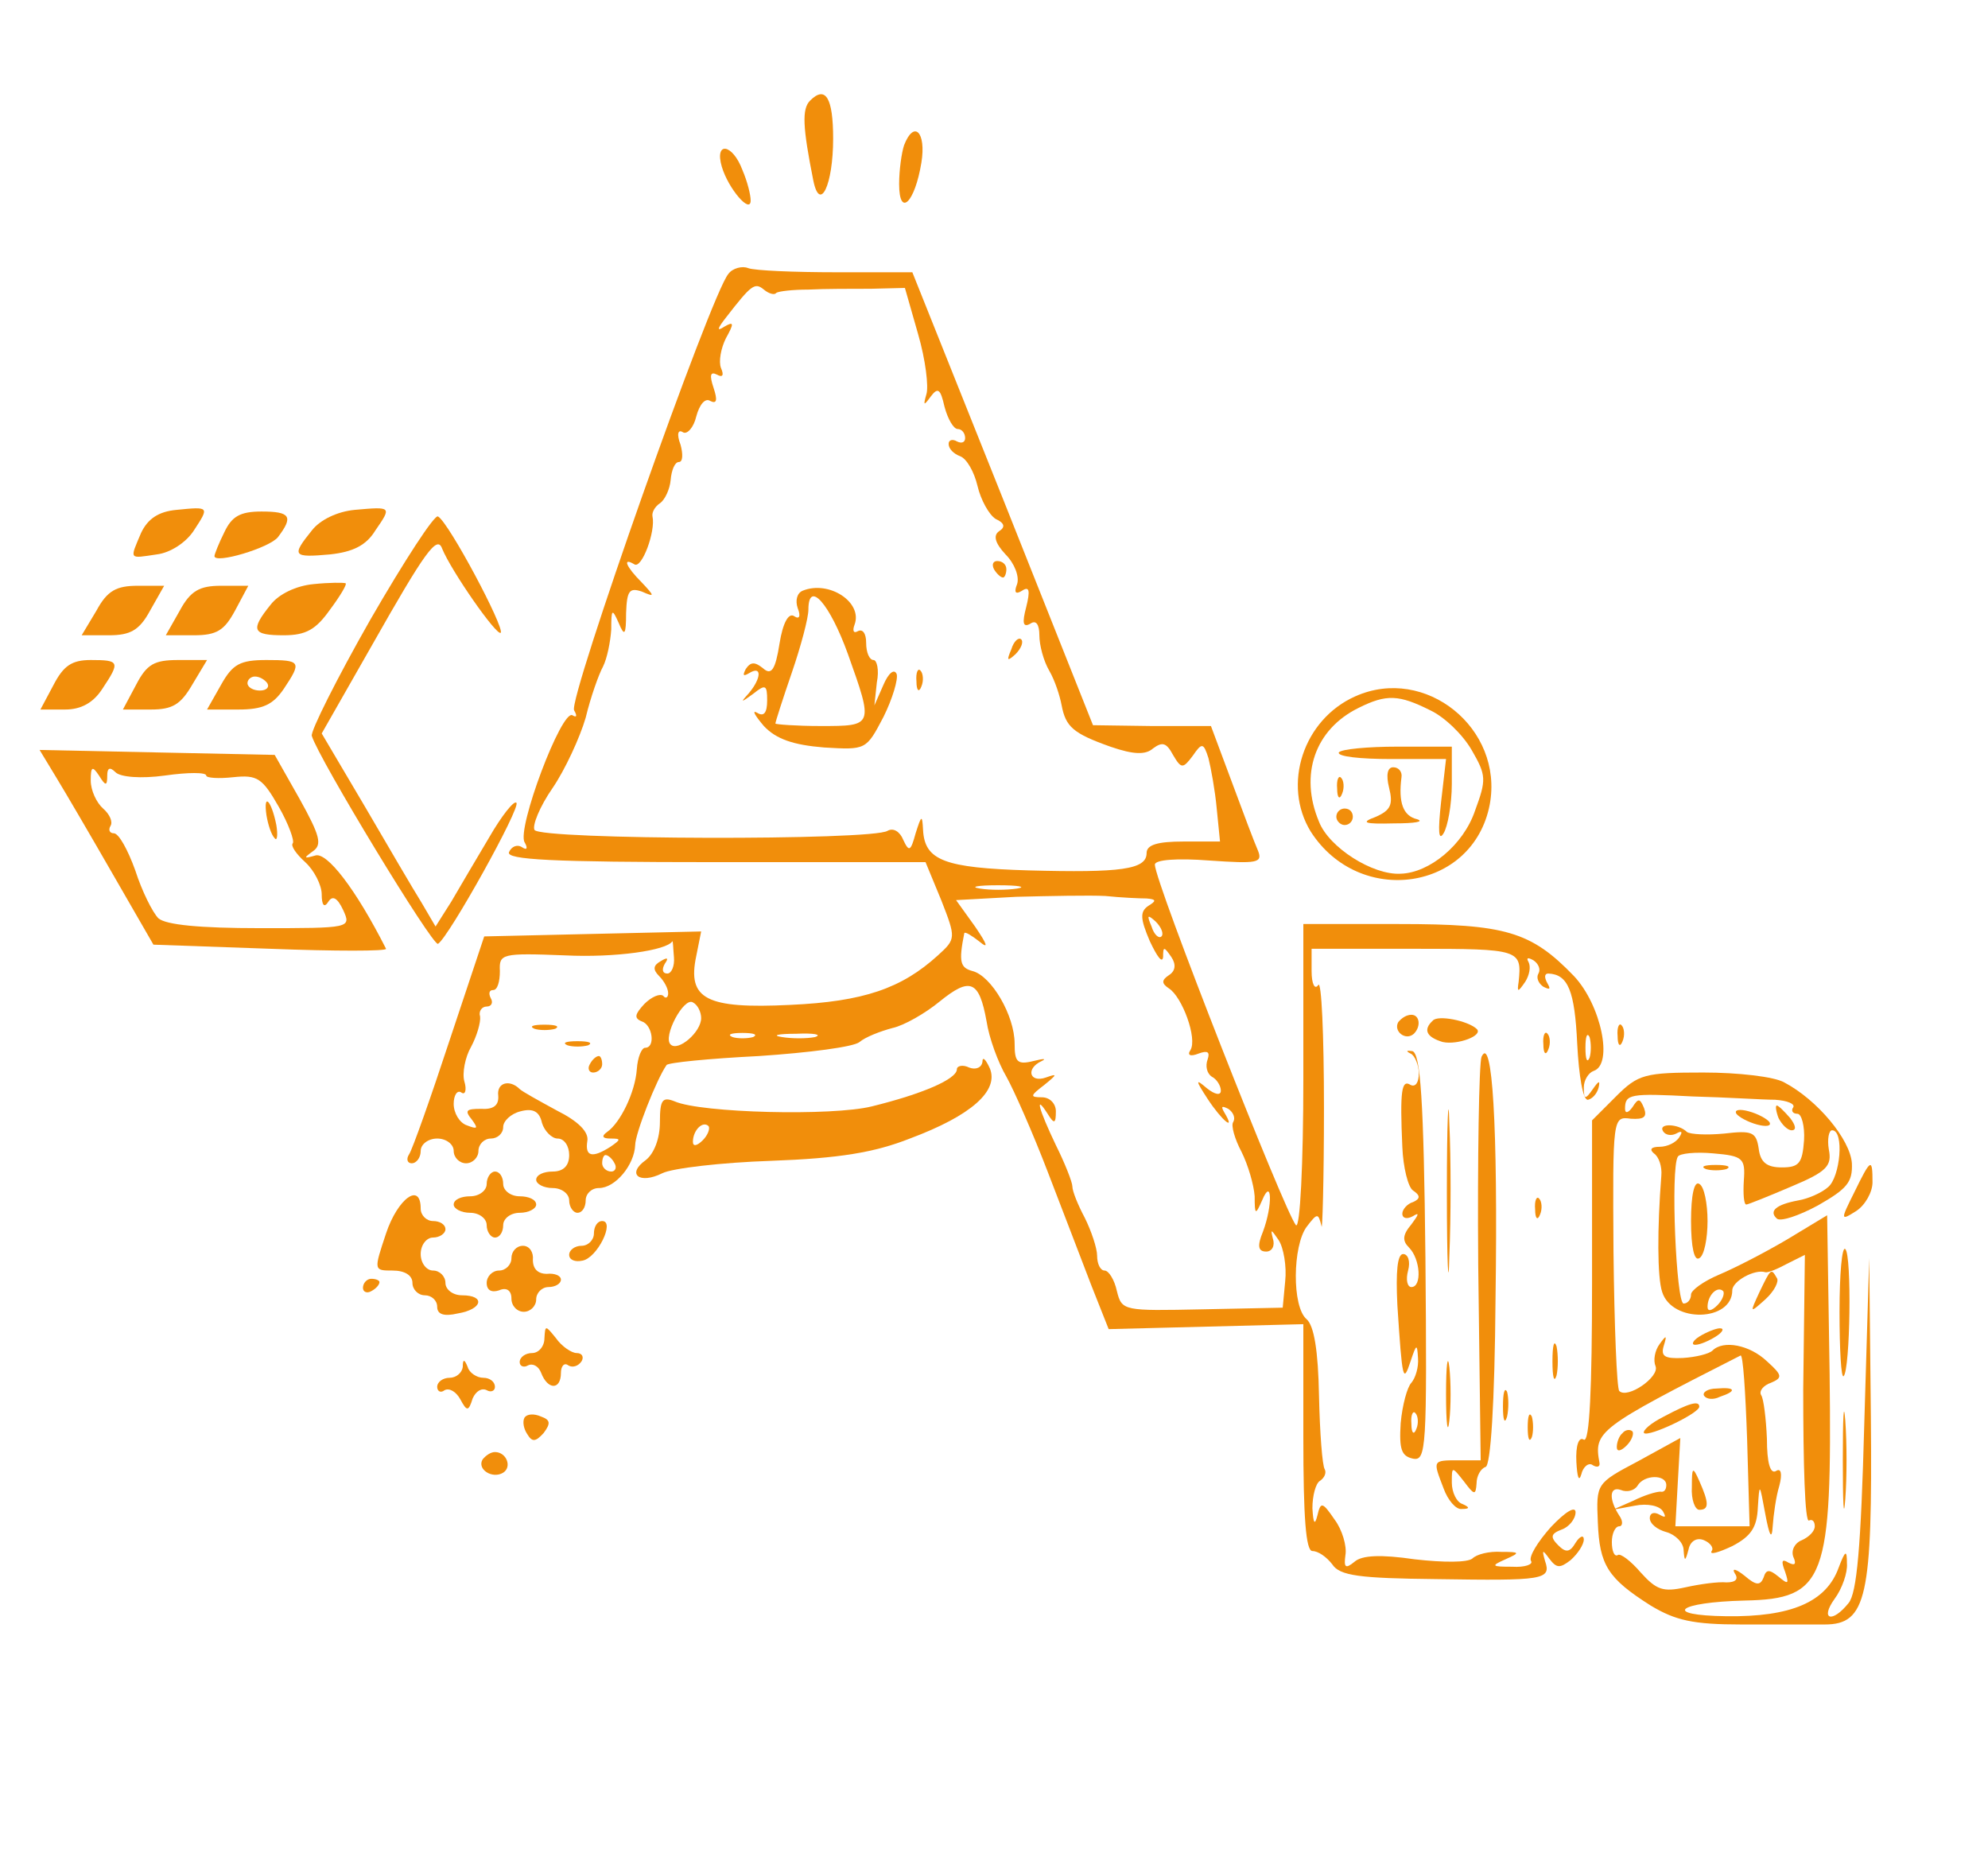 <?xml version="1.0" standalone="no"?>
<!DOCTYPE svg PUBLIC "-//W3C//DTD SVG 20010904//EN"
 "http://www.w3.org/TR/2001/REC-SVG-20010904/DTD/svg10.dtd">
<svg version="1.0" xmlns="http://www.w3.org/2000/svg"
 width="241pt" height="227pt" viewBox="0 0 241 227"
 preserveAspectRatio="xMidYMid meet">
<g transform="translate(0,227) scale(0.1,-0.1)"
fill="#f18e0b" stroke="none">
<path d="M982 2148 c-10 -10 -9 -32 4 -97 8 -39 24 -5 24 51 0 49 -9 65 -28
46z"/>
<path d="M1096 2094 c-3 -9 -6 -30 -6 -47 0 -41 19 -23 27 26 6 37 -9 52 -21
21z"/>
<path d="M875 2068 c8 -27 35 -58 35 -41 0 7 -4 23 -10 37 -12 32 -34 35 -25
4z"/>
<path d="M883 1938 c-21 -24 -195 -517 -187 -529 4 -7 3 -9 -2 -6 -13 8 -68
-138 -58 -154 4 -7 3 -10 -3 -6 -6 4 -13 1 -16 -6 -3 -9 51 -12 250 -12 l255
0 19 -46 c18 -46 18 -47 -4 -67 -44 -40 -90 -56 -179 -60 -102 -5 -125 7 -114
59 l6 30 -132 -3 -131 -3 -42 -126 c-23 -70 -45 -132 -49 -138 -4 -6 -2 -11 3
-11 6 0 11 7 11 15 0 8 9 15 20 15 11 0 20 -7 20 -15 0 -8 7 -15 15 -15 8 0
15 7 15 15 0 8 7 15 15 15 8 0 15 6 15 14 0 7 9 16 21 19 15 4 23 0 26 -14 3
-10 12 -19 19 -19 8 0 14 -9 14 -20 0 -13 -7 -20 -20 -20 -11 0 -20 -4 -20
-10 0 -5 9 -10 20 -10 11 0 20 -7 20 -15 0 -8 5 -15 10 -15 6 0 10 7 10 15 0
8 7 15 16 15 20 0 43 28 44 52 0 14 26 80 38 97 1 3 52 8 112 11 60 4 115 11
122 17 7 6 25 13 40 17 14 3 40 18 57 32 37 30 48 26 57 -24 3 -20 14 -50 24
-67 9 -16 32 -68 50 -115 18 -47 42 -109 53 -138 l21 -53 118 3 118 3 0 -137
c0 -97 3 -138 11 -138 7 0 17 -7 24 -16 9 -14 33 -17 126 -18 130 -2 140 -1
132 22 -4 14 -3 14 5 3 9 -12 13 -12 26 -2 9 8 16 19 16 25 0 6 -5 4 -10 -4
-7 -12 -12 -12 -21 -3 -10 10 -9 14 4 19 9 3 17 13 17 21 0 8 -12 1 -30 -18
-16 -18 -27 -36 -24 -41 3 -4 -7 -8 -23 -7 -25 0 -26 1 -8 9 18 8 18 9 -5 9
-15 1 -30 -3 -35 -8 -6 -5 -35 -5 -70 -1 -41 6 -64 5 -73 -3 -11 -9 -13 -7
-11 8 2 11 -4 31 -13 43 -15 22 -17 22 -21 5 -3 -12 -5 -10 -6 9 0 15 4 30 9
33 6 4 8 10 6 14 -3 4 -6 44 -7 89 -1 55 -6 85 -15 93 -18 15 -17 89 0 112 13
17 14 17 18 1 1 -10 3 55 3 143 0 89 -3 156 -7 149 -4 -6 -8 1 -8 17 l0 27
125 0 c128 0 130 -1 126 -40 -2 -13 -1 -13 8 0 5 8 7 18 4 24 -3 5 -1 6 6 2 6
-4 9 -11 6 -16 -3 -5 0 -12 6 -16 8 -4 9 -3 5 4 -4 7 -4 12 1 12 24 -1 32 -21
35 -85 2 -39 7 -69 13 -68 5 1 11 7 13 15 2 9 0 8 -7 -2 -9 -13 -11 -13 -11 2
0 9 6 18 12 20 24 8 9 80 -24 115 -52 54 -83 63 -212 63 l-116 0 0 -187 c0
-104 -4 -183 -9 -178 -14 17 -171 416 -171 437 0 6 27 8 66 5 58 -4 65 -3 59
12 -4 9 -18 46 -32 84 l-25 67 -72 0 -71 1 -109 274 -110 275 -92 0 c-51 0
-99 2 -107 5 -7 3 -19 0 -24 -7z m58 -23 c3 2 20 4 39 4 19 1 53 1 76 1 l41 1
16 -56 c9 -31 13 -64 10 -73 -4 -14 -3 -14 5 -3 9 12 12 10 17 -12 4 -15 11
-27 16 -27 5 0 9 -5 9 -11 0 -5 -4 -7 -10 -4 -5 3 -10 2 -10 -3 0 -6 6 -12 14
-15 8 -3 17 -19 21 -36 4 -17 14 -35 22 -40 11 -5 12 -10 4 -15 -7 -5 -5 -14
8 -28 11 -11 17 -27 14 -36 -4 -10 -2 -13 6 -8 9 6 10 0 5 -20 -5 -19 -4 -25
5 -20 7 5 11 -1 11 -14 0 -12 5 -31 12 -43 7 -12 13 -31 15 -42 5 -26 14 -34
59 -50 29 -10 43 -10 52 -2 11 8 16 7 24 -8 10 -17 12 -17 24 -1 11 16 13 16
19 -3 3 -12 8 -39 10 -61 l4 -40 -44 0 c-32 0 -45 -4 -45 -14 0 -20 -31 -24
-143 -21 -102 3 -126 12 -128 49 -1 19 -2 18 -9 -4 -6 -22 -8 -23 -15 -8 -4
10 -12 15 -19 11 -18 -12 -420 -11 -428 1 -3 5 6 28 22 51 15 22 33 61 40 85
6 25 16 53 21 62 5 10 9 30 10 45 0 25 1 26 9 8 7 -17 9 -15 9 12 1 27 4 31
19 26 16 -7 16 -6 0 11 -19 19 -24 31 -9 22 9 -6 26 40 22 58 -1 5 3 12 9 16
6 4 12 17 13 28 1 12 5 22 10 22 5 0 5 10 2 21 -5 13 -3 19 3 15 5 -3 13 6 16
19 4 15 11 23 17 19 8 -4 9 1 4 16 -5 15 -4 20 4 16 7 -4 9 -1 5 8 -3 8 0 24
6 36 10 18 10 21 -2 14 -9 -6 -9 -3 2 11 31 40 35 43 46 34 6 -5 13 -7 15 -4z
m292 -722 c-13 -2 -33 -2 -45 0 -13 2 -3 4 22 4 25 0 35 -2 23 -4z m157 -12
c12 -1 12 -3 2 -9 -10 -7 -10 -15 2 -43 9 -19 15 -27 16 -19 0 13 1 13 10 0 6
-9 5 -17 -3 -22 -9 -6 -9 -10 0 -16 16 -10 35 -61 26 -75 -4 -6 0 -8 10 -4 11
4 14 2 11 -7 -3 -8 -1 -17 5 -21 6 -3 11 -11 11 -17 0 -6 -7 -5 -17 3 -14 12
-14 10 1 -13 17 -26 35 -41 20 -16 -4 7 -3 8 5 4 6 -4 9 -11 6 -16 -3 -4 2
-21 10 -36 8 -16 15 -40 16 -54 0 -23 1 -23 9 -5 12 29 13 -6 1 -38 -7 -17 -6
-24 4 -24 7 0 11 7 8 16 -3 12 -2 11 7 -2 6 -9 10 -32 8 -50 l-3 -32 -97 -2
c-96 -2 -98 -2 -104 22 -3 14 -10 25 -15 25 -5 0 -9 8 -9 18 0 9 -7 30 -15 46
-8 15 -15 32 -15 38 0 5 -9 28 -20 50 -21 44 -26 63 -10 38 8 -13 10 -12 10 3
0 9 -7 17 -17 17 -15 0 -14 2 3 15 16 13 16 14 2 9 -20 -7 -25 11 -5 20 6 3 2
3 -10 0 -20 -5 -23 -1 -23 21 0 34 -28 82 -51 88 -15 4 -17 11 -10 46 1 2 9
-3 18 -10 12 -10 10 -4 -5 18 l-23 32 73 4 c40 1 89 2 108 1 19 -2 42 -3 50
-3z m18 -46 c-3 -3 -9 2 -12 12 -6 14 -5 15 5 6 7 -7 10 -15 7 -18z m-591 -25
c1 -11 -3 -20 -8 -20 -6 0 -7 5 -3 12 5 7 3 8 -5 3 -9 -5 -10 -10 -2 -18 6 -6
11 -15 11 -21 0 -5 -3 -7 -6 -3 -4 3 -14 -1 -23 -10 -11 -12 -13 -17 -3 -21
13 -4 17 -32 4 -32 -4 0 -9 -11 -10 -26 -2 -28 -20 -65 -36 -76 -7 -5 -6 -8 4
-8 13 0 13 -1 0 -10 -22 -14 -31 -12 -28 7 2 11 -11 24 -37 37 -22 12 -42 23
-45 26 -12 12 -28 8 -26 -8 1 -12 -6 -17 -21 -16 -18 0 -20 -2 -11 -13 8 -11
7 -12 -6 -7 -9 3 -16 15 -16 26 0 10 4 17 9 14 5 -4 7 3 4 13 -3 10 1 30 8 42
7 13 12 30 11 37 -2 6 2 12 8 12 6 0 8 5 5 10 -3 6 -2 10 3 10 5 0 8 10 8 23
-1 21 2 22 79 19 61 -3 123 6 130 17 1 1 1 -8 2 -19z m33 -74 c0 -17 -28 -41
-37 -32 -10 9 16 58 27 51 6 -3 10 -12 10 -19z m63 -23 c-7 -2 -19 -2 -25 0
-7 3 -2 5 12 5 14 0 19 -2 13 -5z m75 0 c-10 -2 -28 -2 -40 0 -13 2 -5 4 17 4
22 1 32 -1 23 -4z m939 -25 c-3 -7 -5 -2 -5 12 0 14 2 19 5 13 2 -7 2 -19 0
-25z m-1182 -128 c3 -5 1 -10 -4 -10 -6 0 -11 5 -11 10 0 6 2 10 4 10 3 0 8
-4 11 -10z"/>
<path d="M1205 1580 c3 -5 8 -10 11 -10 2 0 4 5 4 10 0 6 -5 10 -11 10 -5 0
-7 -4 -4 -10z"/>
<path d="M973 1554 c-7 -3 -9 -12 -6 -21 4 -10 2 -14 -4 -10 -7 5 -14 -8 -18
-33 -5 -32 -10 -39 -20 -30 -10 8 -15 8 -21 -1 -4 -8 -3 -9 4 -5 16 10 15 -6
0 -24 -11 -12 -10 -12 5 -1 15 12 17 11 17 -8 0 -15 -4 -20 -12 -15 -7 4 -3
-3 8 -16 15 -16 36 -23 73 -26 51 -3 51 -3 72 37 11 22 18 46 16 52 -3 7 -10
1 -16 -13 l-11 -25 3 28 c3 15 0 27 -4 27 -5 0 -9 9 -9 21 0 11 -4 17 -10 14
-5 -3 -7 0 -4 8 10 27 -31 54 -63 41z m55 -77 c31 -87 31 -87 -33 -87 -30 0
-55 2 -55 3 0 2 9 30 20 62 11 32 20 66 20 76 0 37 26 7 48 -54z"/>
<path d="M1226 1483 c-6 -14 -5 -15 5 -6 7 7 10 15 7 18 -3 3 -9 -2 -12 -12z"/>
<path d="M1111 1444 c0 -11 3 -14 6 -6 3 7 2 16 -1 19 -3 4 -6 -2 -5 -13z"/>
<path d="M648 1023 c6 -2 18 -2 25 0 6 3 1 5 -13 5 -14 0 -19 -2 -12 -5z"/>
<path d="M688 1003 c6 -2 18 -2 25 0 6 3 1 5 -13 5 -14 0 -19 -2 -12 -5z"/>
<path d="M715 980 c-3 -5 -1 -10 4 -10 6 0 11 5 11 10 0 6 -2 10 -4 10 -3 0
-8 -4 -11 -10z"/>
<path d="M214 1652 c-22 -2 -35 -11 -43 -28 -14 -33 -15 -31 19 -26 17 2 36
15 45 29 19 29 19 29 -21 25z"/>
<path d="M430 1652 c-21 -2 -42 -12 -52 -25 -25 -31 -23 -33 22 -29 28 3 44
11 55 29 20 29 20 29 -25 25z"/>
<path d="M272 1625 c-7 -14 -12 -27 -12 -29 0 -10 67 10 77 23 19 25 15 31
-20 31 -26 0 -36 -6 -45 -25z"/>
<path d="M449 1519 c-41 -72 -73 -136 -71 -141 8 -27 147 -256 153 -252 13 8
101 166 95 171 -3 3 -18 -16 -33 -42 -15 -25 -36 -61 -46 -78 l-19 -30 -17 29
c-10 16 -41 69 -69 117 l-52 88 61 107 c64 113 79 134 85 117 11 -27 66 -106
71 -102 5 6 -63 134 -76 141 -4 3 -41 -54 -82 -125z"/>
<path d="M380 1562 c-21 -2 -42 -12 -52 -25 -25 -31 -22 -37 16 -37 27 0 39 7
56 31 12 16 21 31 19 32 -2 1 -20 1 -39 -1z"/>
<path d="M117 1530 l-18 -30 33 0 c26 0 37 6 50 30 l17 30 -32 0 c-26 0 -37
-6 -50 -30z"/>
<path d="M218 1530 l-17 -30 34 0 c28 0 37 6 50 30 l16 30 -33 0 c-26 0 -37
-6 -50 -30z"/>
<path d="M65 1440 l-16 -30 30 0 c19 0 34 8 45 25 22 33 21 35 -14 35 -23 0
-33 -7 -45 -30z"/>
<path d="M165 1440 l-16 -30 34 0 c26 0 36 6 50 30 l18 30 -35 0 c-29 0 -38
-5 -51 -30z"/>
<path d="M268 1440 l-17 -30 38 0 c30 0 42 6 55 25 22 33 21 35 -21 35 -32 0
-41 -5 -55 -30z m56 2 c3 -5 -1 -9 -9 -9 -8 0 -15 4 -15 9 0 4 4 8 9 8 6 0 12
-4 15 -8z"/>
<path d="M1643 1426 c-63 -28 -89 -107 -54 -164 59 -92 197 -72 217 33 17 92
-78 169 -163 131z m91 -17 c17 -8 39 -29 50 -48 18 -31 18 -36 4 -74 -14 -41
-55 -75 -90 -76 -34 -2 -87 32 -99 63 -24 57 -5 112 48 138 34 17 49 16 87 -3z"/>
<path d="M1623 1358 c-2 -5 26 -8 63 -8 l67 0 -6 -52 c-4 -36 -3 -48 3 -38 5
8 10 35 10 60 l0 45 -66 0 c-36 0 -68 -3 -71 -7z"/>
<path d="M1684 1315 c5 -20 2 -27 -16 -35 -19 -7 -15 -9 22 -8 25 0 37 2 28 5
-17 4 -23 20 -19 51 1 6 -3 12 -10 12 -7 0 -9 -9 -5 -25z"/>
<path d="M1621 1314 c0 -11 3 -14 6 -6 3 7 2 16 -1 19 -3 4 -6 -2 -5 -13z"/>
<path d="M1620 1280 c0 -5 5 -10 10 -10 6 0 10 5 10 10 0 6 -4 10 -10 10 -5 0
-10 -4 -10 -10z"/>
<path d="M68 1328 c11 -18 42 -71 69 -118 l49 -85 142 -5 c78 -3 141 -3 140 0
-37 73 -72 118 -86 113 -14 -4 -14 -3 -3 5 12 8 9 19 -16 64 l-30 53 -143 3
-142 3 20 -33z m62 2 c0 9 3 11 10 4 6 -6 31 -8 60 -4 28 4 50 4 50 0 0 -3 15
-4 33 -2 29 3 35 -1 55 -36 12 -21 19 -41 17 -44 -3 -3 4 -13 15 -23 11 -10
20 -28 20 -39 0 -13 3 -17 8 -9 5 8 11 5 18 -10 10 -22 9 -22 -101 -22 -73 0
-114 4 -123 12 -7 7 -20 33 -28 58 -9 25 -20 45 -26 45 -5 0 -7 4 -4 9 3 5 -1
14 -9 21 -8 7 -15 22 -15 34 0 17 2 18 10 6 8 -13 10 -13 10 0z"/>
<path d="M323 1282 c2 -12 6 -24 10 -28 3 -4 4 4 2 16 -6 30 -16 40 -12 12z"/>
<path d="M1695 1031 c-6 -11 9 -23 19 -14 9 9 7 23 -3 23 -6 0 -12 -4 -16 -9z"/>
<path d="M1737 1033 c-12 -11 -8 -20 12 -26 18 -4 50 8 41 16 -11 10 -47 17
-53 10z"/>
<path d="M1961 1014 c0 -11 3 -14 6 -6 3 7 2 16 -1 19 -3 4 -6 -2 -5 -13z"/>
<path d="M1871 1004 c0 -11 3 -14 6 -6 3 7 2 16 -1 19 -3 4 -6 -2 -5 -13z"/>
<path d="M1710 993 c5 -2 10 -14 10 -24 0 -11 -4 -17 -10 -14 -11 7 -13 -7
-10 -75 1 -25 7 -49 13 -53 9 -6 9 -10 0 -14 -7 -2 -13 -9 -13 -14 0 -6 6 -7
13 -3 8 5 7 2 -2 -10 -11 -13 -11 -20 -3 -28 14 -14 16 -48 3 -48 -5 0 -7 9
-4 20 3 11 0 20 -6 20 -7 0 -9 -21 -7 -62 6 -92 7 -95 16 -68 7 21 8 22 9 4 1
-11 -3 -24 -8 -30 -5 -5 -11 -27 -13 -49 -2 -32 1 -40 15 -43 16 -3 17 12 15
244 -2 191 -6 248 -16 250 -7 1 -8 0 -2 -3z m7 -455 c-3 -8 -6 -5 -6 6 -1 11
2 17 5 13 3 -3 4 -12 1 -19z"/>
<path d="M1796 989 c-3 -8 -5 -122 -4 -252 l3 -237 -27 0 c-32 0 -31 0 -18
-34 5 -14 15 -26 22 -25 10 0 10 2 1 6 -7 2 -13 14 -13 26 0 20 0 20 15 1 12
-16 14 -17 15 -2 0 9 5 18 11 20 6 2 11 75 12 205 3 209 -4 320 -17 292z"/>
<path d="M1191 983 c-1 -7 -8 -10 -16 -7 -8 4 -15 2 -15 -2 0 -12 -42 -30
-103 -45 -48 -12 -207 -8 -239 6 -15 6 -18 2 -18 -25 0 -20 -7 -38 -17 -46
-24 -17 -8 -30 20 -16 12 6 72 13 132 15 82 3 125 10 168 27 75 28 108 58 97
85 -5 11 -9 15 -9 8z m-339 -95 c-7 -7 -12 -8 -12 -2 0 14 12 26 19 19 2 -3
-1 -11 -7 -17z"/>
<path d="M1754 825 c0 -88 2 -123 3 -77 2 46 2 118 0 160 -1 42 -3 5 -3 -83z"/>
<path d="M1959 941 l-29 -29 0 -197 c0 -128 -3 -194 -10 -190 -6 4 -10 -7 -9
-27 1 -18 3 -25 6 -15 2 9 9 15 14 11 5 -3 9 -2 8 3 -7 38 -2 42 171 130 3 2
6 -44 8 -102 l3 -105 -45 0 -45 0 3 54 3 53 -51 -28 c-51 -27 -51 -27 -49 -74
2 -52 12 -68 64 -101 30 -18 51 -23 110 -23 41 0 86 0 101 0 51 0 58 33 56
251 l-2 193 -6 -201 c-4 -149 -9 -205 -19 -217 -20 -25 -35 -20 -17 5 9 12 16
32 15 43 0 17 -2 16 -10 -5 -15 -42 -58 -60 -136 -59 -79 1 -60 17 22 19 98 2
106 25 103 275 l-3 192 -48 -29 c-27 -16 -64 -35 -83 -43 -19 -8 -34 -19 -34
-24 0 -6 -4 -11 -9 -11 -9 0 -16 164 -7 178 2 4 22 6 43 4 36 -3 39 -6 37 -33
-1 -16 0 -29 3 -29 2 0 27 10 55 22 43 18 49 25 45 45 -2 12 0 23 4 23 15 0
10 -57 -5 -69 -8 -7 -24 -14 -36 -16 -27 -5 -36 -13 -26 -22 4 -4 26 3 50 16
35 20 42 28 41 51 -2 29 -42 77 -82 98 -12 7 -56 12 -98 12 -71 0 -79 -2 -106
-29z m193 -4 c15 -1 24 -5 22 -9 -3 -4 -1 -8 5 -8 5 0 9 -15 8 -32 -2 -28 -6
-33 -27 -33 -18 0 -26 6 -28 23 -3 20 -8 22 -42 18 -21 -2 -41 -1 -45 2 -10
10 -35 11 -29 1 3 -5 10 -6 16 -3 7 4 8 2 4 -4 -4 -7 -15 -12 -24 -12 -10 0
-13 -3 -7 -8 6 -4 10 -16 9 -27 -5 -64 -5 -123 1 -141 12 -38 85 -36 85 2 0
11 27 26 40 22 3 -1 15 4 26 10 l22 11 -2 -163 c0 -90 2 -162 7 -159 4 2 7 -1
7 -7 0 -6 -7 -13 -16 -17 -8 -3 -13 -12 -10 -20 4 -9 2 -11 -6 -7 -8 5 -9 2
-4 -11 5 -15 4 -16 -8 -6 -11 9 -15 9 -18 -1 -4 -10 -9 -10 -23 2 -10 8 -16
10 -12 3 5 -7 1 -11 -10 -11 -10 1 -32 -2 -50 -6 -27 -6 -35 -3 -54 18 -12 14
-25 24 -28 21 -4 -2 -7 5 -7 16 0 10 4 19 9 19 4 0 5 6 0 13 -13 20 -12 36 2
31 7 -3 16 -1 20 5 8 14 35 14 35 1 0 -6 -3 -9 -7 -8 -5 0 -19 -4 -33 -11
l-25 -11 27 5 c15 3 30 0 34 -7 4 -7 3 -8 -4 -4 -7 4 -12 2 -12 -4 0 -7 9 -14
20 -17 11 -3 21 -13 21 -22 1 -14 2 -14 6 1 2 10 10 15 19 11 7 -3 12 -9 9
-13 -3 -5 8 -2 25 6 23 12 30 23 31 47 2 30 2 30 9 -8 5 -27 8 -32 9 -15 1 14
4 36 8 49 4 15 2 22 -4 18 -7 -4 -11 10 -11 39 -1 24 -4 49 -7 53 -3 5 3 12
12 15 14 6 14 9 -5 26 -21 20 -53 26 -66 13 -4 -4 -20 -8 -36 -9 -22 -1 -27 2
-23 15 4 13 3 13 -5 2 -6 -8 -8 -20 -5 -27 5 -13 -34 -40 -44 -30 -3 3 -6 79
-7 169 -1 163 -1 164 21 161 16 -1 20 2 16 13 -5 12 -7 12 -14 1 -5 -7 -9 -8
-9 -2 0 18 6 19 82 15 40 -1 85 -4 100 -4z m-70 -249 c-7 -7 -12 -8 -12 -2 0
14 12 26 19 19 2 -3 -1 -11 -7 -17z"/>
<path d="M2105 920 c3 -4 14 -10 25 -13 11 -3 18 -2 15 3 -3 4 -14 10 -25 13
-11 3 -18 2 -15 -3z"/>
<path d="M2156 915 c4 -8 11 -15 16 -15 6 0 5 6 -2 15 -7 8 -14 15 -16 15 -2
0 -1 -7 2 -15z"/>
<path d="M2133 704 c-12 -26 -12 -26 7 -9 11 10 17 22 14 26 -7 12 -7 12 -21
-17z"/>
<path d="M2060 650 c-8 -5 -10 -10 -5 -10 6 0 17 5 25 10 8 5 11 10 5 10 -5 0
-17 -5 -25 -10z"/>
<path d="M2068 853 c6 -2 18 -2 25 0 6 3 1 5 -13 5 -14 0 -19 -2 -12 -5z"/>
<path d="M2248 825 c-17 -34 -17 -35 2 -23 11 7 20 23 20 35 0 30 -2 29 -22
-12z"/>
<path d="M590 835 c0 -8 -9 -15 -20 -15 -11 0 -20 -4 -20 -10 0 -5 9 -10 20
-10 11 0 20 -7 20 -15 0 -8 5 -15 10 -15 6 0 10 7 10 15 0 8 9 15 20 15 11 0
20 5 20 10 0 6 -9 10 -20 10 -11 0 -20 7 -20 15 0 8 -4 15 -10 15 -5 0 -10 -7
-10 -15z"/>
<path d="M2050 790 c0 -32 4 -49 10 -45 6 3 10 24 10 45 0 21 -4 42 -10 45 -6
4 -10 -13 -10 -45z"/>
<path d="M468 775 c-15 -45 -15 -45 8 -45 15 0 24 -6 24 -15 0 -8 7 -15 15
-15 8 0 15 -6 15 -14 0 -9 8 -12 25 -8 30 5 34 22 5 22 -11 0 -20 7 -20 15 0
8 -7 15 -15 15 -8 0 -15 9 -15 20 0 11 7 20 15 20 8 0 15 5 15 10 0 6 -7 10
-15 10 -8 0 -15 7 -15 15 0 33 -28 12 -42 -30z"/>
<path d="M1861 804 c0 -11 3 -14 6 -6 3 7 2 16 -1 19 -3 4 -6 -2 -5 -13z"/>
<path d="M720 775 c0 -8 -7 -15 -15 -15 -8 0 -15 -5 -15 -11 0 -6 7 -9 16 -7
18 3 40 48 24 48 -6 0 -10 -7 -10 -15z"/>
<path d="M620 745 c0 -8 -7 -15 -15 -15 -8 0 -15 -7 -15 -15 0 -9 6 -12 15 -9
9 4 15 0 15 -10 0 -9 7 -16 15 -16 8 0 15 7 15 15 0 8 7 15 15 15 8 0 15 4 15
9 0 5 -8 8 -17 7 -11 0 -17 6 -17 17 1 9 -4 17 -12 17 -8 0 -14 -7 -14 -15z"/>
<path d="M2230 680 c0 -46 2 -81 5 -78 8 8 10 147 2 154 -4 4 -7 -30 -7 -76z"/>
<path d="M440 709 c0 -5 5 -7 10 -4 6 3 10 8 10 11 0 2 -4 4 -10 4 -5 0 -10
-5 -10 -11z"/>
<path d="M660 648 c0 -10 -7 -18 -15 -18 -8 0 -15 -5 -15 -11 0 -5 5 -7 10 -4
6 3 13 -1 16 -9 8 -21 24 -21 24 0 0 8 4 13 9 9 5 -3 12 -1 16 5 3 5 1 10 -6
10 -6 0 -18 8 -25 18 -13 16 -13 16 -14 0z"/>
<path d="M1882 620 c0 -19 2 -27 5 -17 2 9 2 25 0 35 -3 9 -5 1 -5 -18z"/>
<path d="M1753 580 c0 -36 2 -50 4 -32 2 17 2 47 0 65 -2 17 -4 3 -4 -33z"/>
<path d="M561 613 c-1 -7 -8 -13 -16 -13 -8 0 -15 -5 -15 -11 0 -5 4 -8 9 -4
6 3 14 -2 19 -11 8 -15 10 -15 15 1 4 9 11 13 17 10 5 -3 10 -1 10 4 0 6 -6
11 -14 11 -8 0 -17 6 -19 13 -4 10 -6 10 -6 0z"/>
<path d="M1822 565 c0 -16 2 -22 5 -12 2 9 2 23 0 30 -3 6 -5 -1 -5 -18z"/>
<path d="M2066 578 c3 -4 11 -5 19 -1 21 7 19 12 -4 10 -11 0 -18 -5 -15 -9z"/>
<path d="M2234 500 c0 -52 1 -74 3 -47 2 26 2 68 0 95 -2 26 -3 4 -3 -48z"/>
<path d="M2017 553 c-16 -8 -26 -17 -24 -20 6 -5 67 24 67 32 0 8 -13 4 -43
-12z"/>
<path d="M636 552 c-3 -5 -1 -14 3 -20 6 -10 10 -10 20 1 9 12 8 16 -3 20 -9
4 -17 3 -20 -1z"/>
<path d="M1852 540 c0 -14 2 -19 5 -12 2 6 2 18 0 25 -3 6 -5 1 -5 -13z"/>
<path d="M1967 533 c-4 -3 -7 -11 -7 -17 0 -6 5 -5 12 2 6 6 9 14 7 17 -3 3
-9 2 -12 -2z"/>
<path d="M585 501 c-7 -12 12 -24 25 -16 11 7 4 25 -10 25 -5 0 -11 -4 -15 -9z"/>
<path d="M2051 468 c-1 -16 4 -28 9 -28 12 0 12 8 0 35 -8 18 -9 17 -9 -7z"/>
</g>
</svg>
